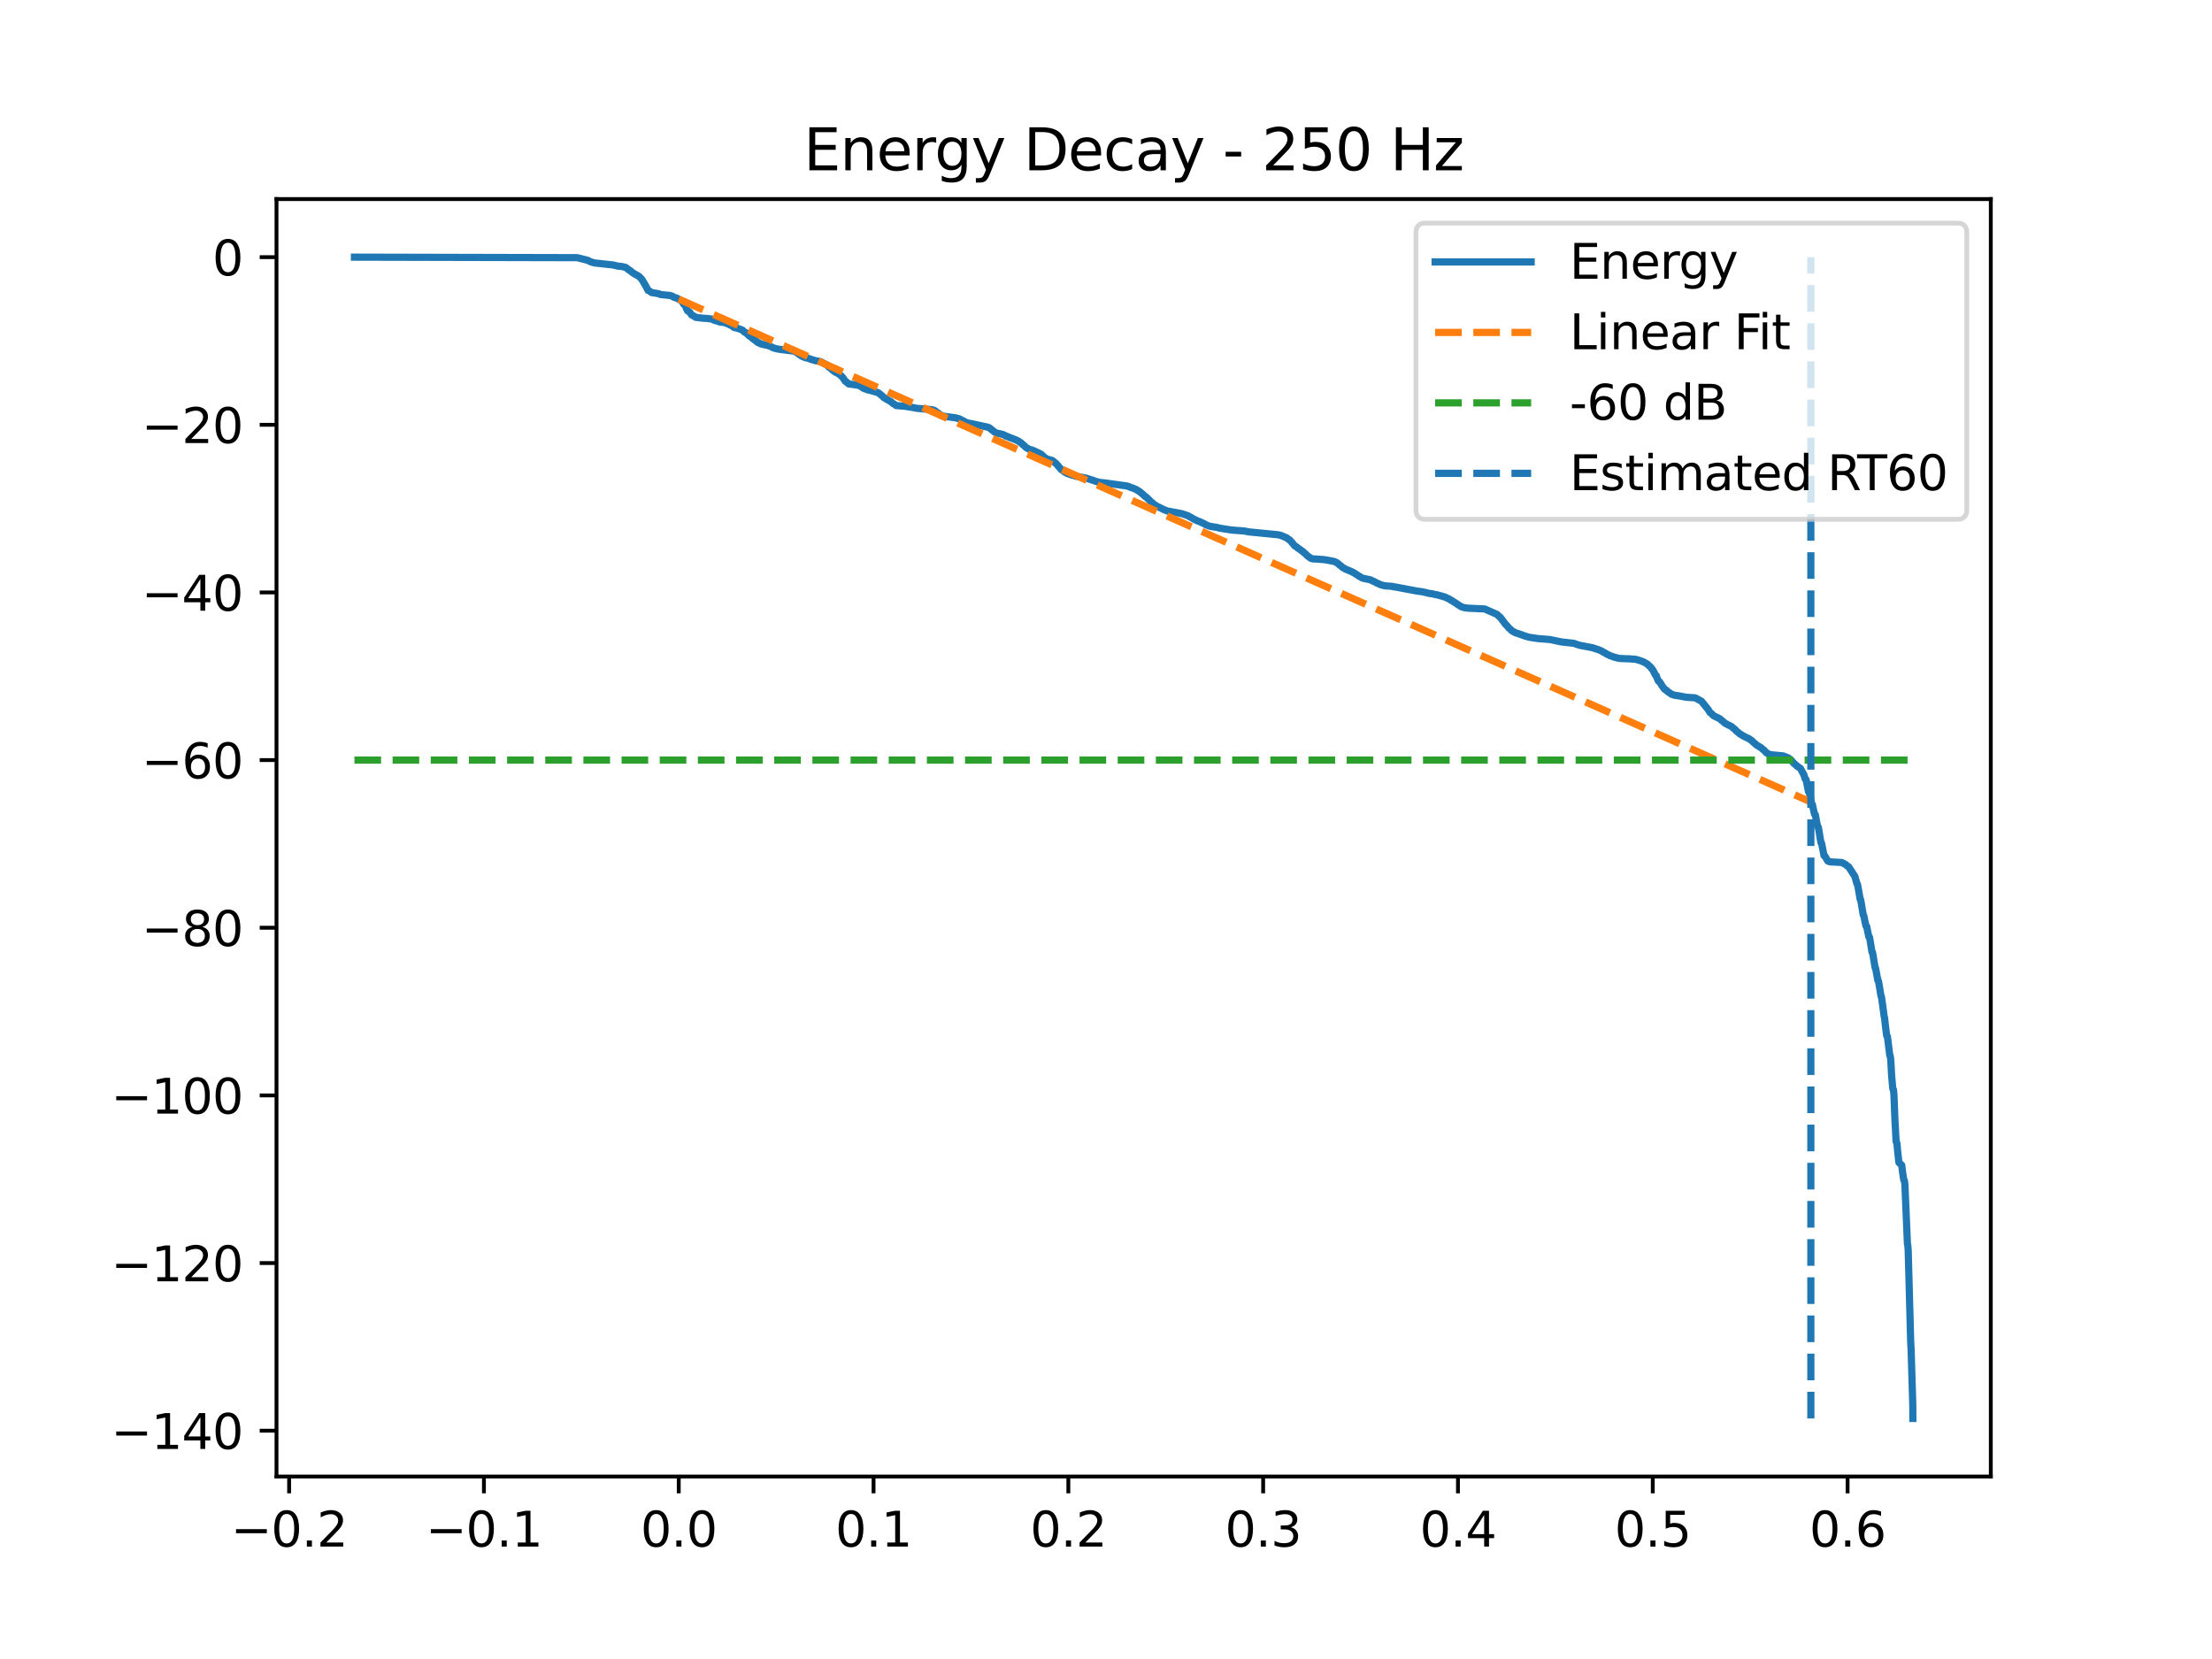 <?xml version="1.0" encoding="utf-8" standalone="no"?>
<!DOCTYPE svg PUBLIC "-//W3C//DTD SVG 1.1//EN"
  "http://www.w3.org/Graphics/SVG/1.1/DTD/svg11.dtd">
<svg xmlns:xlink="http://www.w3.org/1999/xlink" width="460.8pt" height="345.6pt" viewBox="0 0 460.8 345.6" xmlns="http://www.w3.org/2000/svg" version="1.1">
 <defs>
  <style type="text/css">*{stroke-linejoin: round; stroke-linecap: butt}</style>
 </defs>
 <g id="figure_1">
  <g id="patch_1">
   <path d="M 0 345.6 
L 460.8 345.6 
L 460.8 0 
L 0 0 
z
" style="fill: #ffffff"/>
  </g>
  <g id="axes_1">
   <g id="patch_2">
    <path d="M 57.6 307.584 
L 414.72 307.584 
L 414.72 41.472 
L 57.6 41.472 
z
" style="fill: #ffffff"/>
   </g>
   <g id="matplotlib.axis_1">
    <g id="xtick_1">
     <g id="line2d_1">
      <defs>
       <path id="m453be4247c" d="M 0 0 
L 0 3.5 
" style="stroke: #000000; stroke-width: 0.8"/>
      </defs>
      <g>
       <use xlink:href="#m453be4247c" x="60.229" y="307.584" style="stroke: #000000; stroke-width: 0.8"/>
      </g>
     </g>
     <g id="text_1">
      <!-- −0.2 -->
      <g transform="translate(48.088 322.182) scale(0.1 -0.1)">
       <defs>
        <path id="DejaVuSans-2212" d="M 678 2272 
L 4684 2272 
L 4684 1741 
L 678 1741 
L 678 2272 
z
" transform="scale(0.016)"/>
        <path id="DejaVuSans-30" d="M 2034 4250 
Q 1547 4250 1301 3770 
Q 1056 3291 1056 2328 
Q 1056 1369 1301 889 
Q 1547 409 2034 409 
Q 2525 409 2770 889 
Q 3016 1369 3016 2328 
Q 3016 3291 2770 3770 
Q 2525 4250 2034 4250 
z
M 2034 4750 
Q 2819 4750 3233 4129 
Q 3647 3509 3647 2328 
Q 3647 1150 3233 529 
Q 2819 -91 2034 -91 
Q 1250 -91 836 529 
Q 422 1150 422 2328 
Q 422 3509 836 4129 
Q 1250 4750 2034 4750 
z
" transform="scale(0.016)"/>
        <path id="DejaVuSans-2e" d="M 684 794 
L 1344 794 
L 1344 0 
L 684 0 
L 684 794 
z
" transform="scale(0.016)"/>
        <path id="DejaVuSans-32" d="M 1228 531 
L 3431 531 
L 3431 0 
L 469 0 
L 469 531 
Q 828 903 1448 1529 
Q 2069 2156 2228 2338 
Q 2531 2678 2651 2914 
Q 2772 3150 2772 3378 
Q 2772 3750 2511 3984 
Q 2250 4219 1831 4219 
Q 1534 4219 1204 4116 
Q 875 4013 500 3803 
L 500 4441 
Q 881 4594 1212 4672 
Q 1544 4750 1819 4750 
Q 2544 4750 2975 4387 
Q 3406 4025 3406 3419 
Q 3406 3131 3298 2873 
Q 3191 2616 2906 2266 
Q 2828 2175 2409 1742 
Q 1991 1309 1228 531 
z
" transform="scale(0.016)"/>
       </defs>
       <use xlink:href="#DejaVuSans-2212"/>
       <use xlink:href="#DejaVuSans-30" transform="translate(83.789 0)"/>
       <use xlink:href="#DejaVuSans-2e" transform="translate(147.412 0)"/>
       <use xlink:href="#DejaVuSans-32" transform="translate(179.199 0)"/>
      </g>
     </g>
    </g>
    <g id="xtick_2">
     <g id="line2d_2">
      <g>
       <use xlink:href="#m453be4247c" x="100.811" y="307.584" style="stroke: #000000; stroke-width: 0.8"/>
      </g>
     </g>
     <g id="text_2">
      <!-- −0.1 -->
      <g transform="translate(88.67 322.182) scale(0.1 -0.1)">
       <defs>
        <path id="DejaVuSans-31" d="M 794 531 
L 1825 531 
L 1825 4091 
L 703 3866 
L 703 4441 
L 1819 4666 
L 2450 4666 
L 2450 531 
L 3481 531 
L 3481 0 
L 794 0 
L 794 531 
z
" transform="scale(0.016)"/>
       </defs>
       <use xlink:href="#DejaVuSans-2212"/>
       <use xlink:href="#DejaVuSans-30" transform="translate(83.789 0)"/>
       <use xlink:href="#DejaVuSans-2e" transform="translate(147.412 0)"/>
       <use xlink:href="#DejaVuSans-31" transform="translate(179.199 0)"/>
      </g>
     </g>
    </g>
    <g id="xtick_3">
     <g id="line2d_3">
      <g>
       <use xlink:href="#m453be4247c" x="141.393" y="307.584" style="stroke: #000000; stroke-width: 0.8"/>
      </g>
     </g>
     <g id="text_3">
      <!-- 0.0 -->
      <g transform="translate(133.441 322.182) scale(0.1 -0.1)">
       <use xlink:href="#DejaVuSans-30"/>
       <use xlink:href="#DejaVuSans-2e" transform="translate(63.623 0)"/>
       <use xlink:href="#DejaVuSans-30" transform="translate(95.41 0)"/>
      </g>
     </g>
    </g>
    <g id="xtick_4">
     <g id="line2d_4">
      <g>
       <use xlink:href="#m453be4247c" x="181.975" y="307.584" style="stroke: #000000; stroke-width: 0.8"/>
      </g>
     </g>
     <g id="text_4">
      <!-- 0.1 -->
      <g transform="translate(174.023 322.182) scale(0.1 -0.1)">
       <use xlink:href="#DejaVuSans-30"/>
       <use xlink:href="#DejaVuSans-2e" transform="translate(63.623 0)"/>
       <use xlink:href="#DejaVuSans-31" transform="translate(95.41 0)"/>
      </g>
     </g>
    </g>
    <g id="xtick_5">
     <g id="line2d_5">
      <g>
       <use xlink:href="#m453be4247c" x="222.557" y="307.584" style="stroke: #000000; stroke-width: 0.8"/>
      </g>
     </g>
     <g id="text_5">
      <!-- 0.2 -->
      <g transform="translate(214.605 322.182) scale(0.1 -0.1)">
       <use xlink:href="#DejaVuSans-30"/>
       <use xlink:href="#DejaVuSans-2e" transform="translate(63.623 0)"/>
       <use xlink:href="#DejaVuSans-32" transform="translate(95.41 0)"/>
      </g>
     </g>
    </g>
    <g id="xtick_6">
     <g id="line2d_6">
      <g>
       <use xlink:href="#m453be4247c" x="263.138" y="307.584" style="stroke: #000000; stroke-width: 0.8"/>
      </g>
     </g>
     <g id="text_6">
      <!-- 0.3 -->
      <g transform="translate(255.187 322.182) scale(0.1 -0.1)">
       <defs>
        <path id="DejaVuSans-33" d="M 2597 2516 
Q 3050 2419 3304 2112 
Q 3559 1806 3559 1356 
Q 3559 666 3084 287 
Q 2609 -91 1734 -91 
Q 1441 -91 1130 -33 
Q 819 25 488 141 
L 488 750 
Q 750 597 1062 519 
Q 1375 441 1716 441 
Q 2309 441 2620 675 
Q 2931 909 2931 1356 
Q 2931 1769 2642 2001 
Q 2353 2234 1838 2234 
L 1294 2234 
L 1294 2753 
L 1863 2753 
Q 2328 2753 2575 2939 
Q 2822 3125 2822 3475 
Q 2822 3834 2567 4026 
Q 2313 4219 1838 4219 
Q 1578 4219 1281 4162 
Q 984 4106 628 3988 
L 628 4550 
Q 988 4650 1302 4700 
Q 1616 4750 1894 4750 
Q 2613 4750 3031 4423 
Q 3450 4097 3450 3541 
Q 3450 3153 3228 2886 
Q 3006 2619 2597 2516 
z
" transform="scale(0.016)"/>
       </defs>
       <use xlink:href="#DejaVuSans-30"/>
       <use xlink:href="#DejaVuSans-2e" transform="translate(63.623 0)"/>
       <use xlink:href="#DejaVuSans-33" transform="translate(95.41 0)"/>
      </g>
     </g>
    </g>
    <g id="xtick_7">
     <g id="line2d_7">
      <g>
       <use xlink:href="#m453be4247c" x="303.72" y="307.584" style="stroke: #000000; stroke-width: 0.8"/>
      </g>
     </g>
     <g id="text_7">
      <!-- 0.4 -->
      <g transform="translate(295.769 322.182) scale(0.1 -0.1)">
       <defs>
        <path id="DejaVuSans-34" d="M 2419 4116 
L 825 1625 
L 2419 1625 
L 2419 4116 
z
M 2253 4666 
L 3047 4666 
L 3047 1625 
L 3713 1625 
L 3713 1100 
L 3047 1100 
L 3047 0 
L 2419 0 
L 2419 1100 
L 313 1100 
L 313 1709 
L 2253 4666 
z
" transform="scale(0.016)"/>
       </defs>
       <use xlink:href="#DejaVuSans-30"/>
       <use xlink:href="#DejaVuSans-2e" transform="translate(63.623 0)"/>
       <use xlink:href="#DejaVuSans-34" transform="translate(95.41 0)"/>
      </g>
     </g>
    </g>
    <g id="xtick_8">
     <g id="line2d_8">
      <g>
       <use xlink:href="#m453be4247c" x="344.302" y="307.584" style="stroke: #000000; stroke-width: 0.8"/>
      </g>
     </g>
     <g id="text_8">
      <!-- 0.5 -->
      <g transform="translate(336.351 322.182) scale(0.1 -0.1)">
       <defs>
        <path id="DejaVuSans-35" d="M 691 4666 
L 3169 4666 
L 3169 4134 
L 1269 4134 
L 1269 2991 
Q 1406 3038 1543 3061 
Q 1681 3084 1819 3084 
Q 2600 3084 3056 2656 
Q 3513 2228 3513 1497 
Q 3513 744 3044 326 
Q 2575 -91 1722 -91 
Q 1428 -91 1123 -41 
Q 819 9 494 109 
L 494 744 
Q 775 591 1075 516 
Q 1375 441 1709 441 
Q 2250 441 2565 725 
Q 2881 1009 2881 1497 
Q 2881 1984 2565 2268 
Q 2250 2553 1709 2553 
Q 1456 2553 1204 2497 
Q 953 2441 691 2322 
L 691 4666 
z
" transform="scale(0.016)"/>
       </defs>
       <use xlink:href="#DejaVuSans-30"/>
       <use xlink:href="#DejaVuSans-2e" transform="translate(63.623 0)"/>
       <use xlink:href="#DejaVuSans-35" transform="translate(95.41 0)"/>
      </g>
     </g>
    </g>
    <g id="xtick_9">
     <g id="line2d_9">
      <g>
       <use xlink:href="#m453be4247c" x="384.884" y="307.584" style="stroke: #000000; stroke-width: 0.8"/>
      </g>
     </g>
     <g id="text_9">
      <!-- 0.6 -->
      <g transform="translate(376.932 322.182) scale(0.1 -0.1)">
       <defs>
        <path id="DejaVuSans-36" d="M 2113 2584 
Q 1688 2584 1439 2293 
Q 1191 2003 1191 1497 
Q 1191 994 1439 701 
Q 1688 409 2113 409 
Q 2538 409 2786 701 
Q 3034 994 3034 1497 
Q 3034 2003 2786 2293 
Q 2538 2584 2113 2584 
z
M 3366 4563 
L 3366 3988 
Q 3128 4100 2886 4159 
Q 2644 4219 2406 4219 
Q 1781 4219 1451 3797 
Q 1122 3375 1075 2522 
Q 1259 2794 1537 2939 
Q 1816 3084 2150 3084 
Q 2853 3084 3261 2657 
Q 3669 2231 3669 1497 
Q 3669 778 3244 343 
Q 2819 -91 2113 -91 
Q 1303 -91 875 529 
Q 447 1150 447 2328 
Q 447 3434 972 4092 
Q 1497 4750 2381 4750 
Q 2619 4750 2861 4703 
Q 3103 4656 3366 4563 
z
" transform="scale(0.016)"/>
       </defs>
       <use xlink:href="#DejaVuSans-30"/>
       <use xlink:href="#DejaVuSans-2e" transform="translate(63.623 0)"/>
       <use xlink:href="#DejaVuSans-36" transform="translate(95.41 0)"/>
      </g>
     </g>
    </g>
   </g>
   <g id="matplotlib.axis_2">
    <g id="ytick_1">
     <g id="line2d_10">
      <defs>
       <path id="m7d6287819f" d="M 0 0 
L -3.5 0 
" style="stroke: #000000; stroke-width: 0.8"/>
      </defs>
      <g>
       <use xlink:href="#m7d6287819f" x="57.6" y="298.039" style="stroke: #000000; stroke-width: 0.8"/>
      </g>
     </g>
     <g id="text_10">
      <!-- −140 -->
      <g transform="translate(23.133 301.838) scale(0.1 -0.1)">
       <use xlink:href="#DejaVuSans-2212"/>
       <use xlink:href="#DejaVuSans-31" transform="translate(83.789 0)"/>
       <use xlink:href="#DejaVuSans-34" transform="translate(147.412 0)"/>
       <use xlink:href="#DejaVuSans-30" transform="translate(211.035 0)"/>
      </g>
     </g>
    </g>
    <g id="ytick_2">
     <g id="line2d_11">
      <g>
       <use xlink:href="#m7d6287819f" x="57.6" y="263.114" style="stroke: #000000; stroke-width: 0.8"/>
      </g>
     </g>
     <g id="text_11">
      <!-- −120 -->
      <g transform="translate(23.133 266.914) scale(0.1 -0.1)">
       <use xlink:href="#DejaVuSans-2212"/>
       <use xlink:href="#DejaVuSans-31" transform="translate(83.789 0)"/>
       <use xlink:href="#DejaVuSans-32" transform="translate(147.412 0)"/>
       <use xlink:href="#DejaVuSans-30" transform="translate(211.035 0)"/>
      </g>
     </g>
    </g>
    <g id="ytick_3">
     <g id="line2d_12">
      <g>
       <use xlink:href="#m7d6287819f" x="57.6" y="228.19" style="stroke: #000000; stroke-width: 0.8"/>
      </g>
     </g>
     <g id="text_12">
      <!-- −100 -->
      <g transform="translate(23.133 231.989) scale(0.1 -0.1)">
       <use xlink:href="#DejaVuSans-2212"/>
       <use xlink:href="#DejaVuSans-31" transform="translate(83.789 0)"/>
       <use xlink:href="#DejaVuSans-30" transform="translate(147.412 0)"/>
       <use xlink:href="#DejaVuSans-30" transform="translate(211.035 0)"/>
      </g>
     </g>
    </g>
    <g id="ytick_4">
     <g id="line2d_13">
      <g>
       <use xlink:href="#m7d6287819f" x="57.6" y="193.266" style="stroke: #000000; stroke-width: 0.8"/>
      </g>
     </g>
     <g id="text_13">
      <!-- −80 -->
      <g transform="translate(29.495 197.065) scale(0.1 -0.1)">
       <defs>
        <path id="DejaVuSans-38" d="M 2034 2216 
Q 1584 2216 1326 1975 
Q 1069 1734 1069 1313 
Q 1069 891 1326 650 
Q 1584 409 2034 409 
Q 2484 409 2743 651 
Q 3003 894 3003 1313 
Q 3003 1734 2745 1975 
Q 2488 2216 2034 2216 
z
M 1403 2484 
Q 997 2584 770 2862 
Q 544 3141 544 3541 
Q 544 4100 942 4425 
Q 1341 4750 2034 4750 
Q 2731 4750 3128 4425 
Q 3525 4100 3525 3541 
Q 3525 3141 3298 2862 
Q 3072 2584 2669 2484 
Q 3125 2378 3379 2068 
Q 3634 1759 3634 1313 
Q 3634 634 3220 271 
Q 2806 -91 2034 -91 
Q 1263 -91 848 271 
Q 434 634 434 1313 
Q 434 1759 690 2068 
Q 947 2378 1403 2484 
z
M 1172 3481 
Q 1172 3119 1398 2916 
Q 1625 2713 2034 2713 
Q 2441 2713 2670 2916 
Q 2900 3119 2900 3481 
Q 2900 3844 2670 4047 
Q 2441 4250 2034 4250 
Q 1625 4250 1398 4047 
Q 1172 3844 1172 3481 
z
" transform="scale(0.016)"/>
       </defs>
       <use xlink:href="#DejaVuSans-2212"/>
       <use xlink:href="#DejaVuSans-38" transform="translate(83.789 0)"/>
       <use xlink:href="#DejaVuSans-30" transform="translate(147.412 0)"/>
      </g>
     </g>
    </g>
    <g id="ytick_5">
     <g id="line2d_14">
      <g>
       <use xlink:href="#m7d6287819f" x="57.6" y="158.341" style="stroke: #000000; stroke-width: 0.8"/>
      </g>
     </g>
     <g id="text_14">
      <!-- −60 -->
      <g transform="translate(29.495 162.14) scale(0.1 -0.1)">
       <use xlink:href="#DejaVuSans-2212"/>
       <use xlink:href="#DejaVuSans-36" transform="translate(83.789 0)"/>
       <use xlink:href="#DejaVuSans-30" transform="translate(147.412 0)"/>
      </g>
     </g>
    </g>
    <g id="ytick_6">
     <g id="line2d_15">
      <g>
       <use xlink:href="#m7d6287819f" x="57.6" y="123.417" style="stroke: #000000; stroke-width: 0.8"/>
      </g>
     </g>
     <g id="text_15">
      <!-- −40 -->
      <g transform="translate(29.495 127.216) scale(0.1 -0.1)">
       <use xlink:href="#DejaVuSans-2212"/>
       <use xlink:href="#DejaVuSans-34" transform="translate(83.789 0)"/>
       <use xlink:href="#DejaVuSans-30" transform="translate(147.412 0)"/>
      </g>
     </g>
    </g>
    <g id="ytick_7">
     <g id="line2d_16">
      <g>
       <use xlink:href="#m7d6287819f" x="57.6" y="88.492" style="stroke: #000000; stroke-width: 0.8"/>
      </g>
     </g>
     <g id="text_16">
      <!-- −20 -->
      <g transform="translate(29.495 92.292) scale(0.1 -0.1)">
       <use xlink:href="#DejaVuSans-2212"/>
       <use xlink:href="#DejaVuSans-32" transform="translate(83.789 0)"/>
       <use xlink:href="#DejaVuSans-30" transform="translate(147.412 0)"/>
      </g>
     </g>
    </g>
    <g id="ytick_8">
     <g id="line2d_17">
      <g>
       <use xlink:href="#m7d6287819f" x="57.6" y="53.568" style="stroke: #000000; stroke-width: 0.8"/>
      </g>
     </g>
     <g id="text_17">
      <!-- 0 -->
      <g transform="translate(44.237 57.367) scale(0.1 -0.1)">
       <use xlink:href="#DejaVuSans-30"/>
      </g>
     </g>
    </g>
   </g>
   <g id="line2d_18">
    <path d="M 73.833 53.568 
L 120.24 53.678 
L 122.497 54.247 
L 122.835 54.449 
L 123.106 54.556 
L 123.419 54.649 
L 123.858 54.776 
L 127.688 55.196 
L 128.238 55.318 
L 128.72 55.452 
L 129.286 55.484 
L 129.895 55.597 
L 130.326 55.703 
L 130.537 55.844 
L 130.985 56.221 
L 131.214 56.326 
L 131.721 56.758 
L 131.924 56.885 
L 132.271 57.118 
L 132.516 57.228 
L 132.862 57.428 
L 133.065 57.538 
L 133.573 58.045 
L 133.716 58.204 
L 134.333 59.252 
L 134.477 59.475 
L 134.993 60.487 
L 135.255 60.598 
L 135.737 60.944 
L 136.912 61.131 
L 137.233 61.191 
L 137.563 61.346 
L 137.927 61.395 
L 139.609 61.551 
L 140.083 61.724 
L 140.438 61.953 
L 140.945 62.079 
L 142.01 62.683 
L 142.424 63.364 
L 142.687 63.493 
L 142.898 64.063 
L 143.211 64.723 
L 143.659 65.024 
L 144.115 65.638 
L 144.606 65.868 
L 144.935 66.108 
L 146.5 66.299 
L 147.201 66.33 
L 148.343 66.472 
L 148.681 66.67 
L 149.036 66.789 
L 149.459 66.901 
L 149.949 67.078 
L 150.896 67.195 
L 151.775 67.529 
L 152.088 67.711 
L 152.401 67.822 
L 152.959 68.239 
L 153.551 68.352 
L 154.65 68.757 
L 155.081 69.183 
L 155.428 69.319 
L 156.112 70.008 
L 156.349 70.13 
L 157.051 70.724 
L 157.279 70.852 
L 157.829 71.319 
L 158.099 71.426 
L 158.522 71.649 
L 158.987 71.76 
L 160.027 71.988 
L 160.399 72.131 
L 160.661 72.239 
L 161.084 72.466 
L 161.473 72.573 
L 161.887 72.684 
L 162.639 72.802 
L 165.362 73.138 
L 165.683 73.282 
L 165.928 73.392 
L 166.385 73.76 
L 166.588 73.873 
L 166.993 74.181 
L 167.247 74.287 
L 167.585 74.433 
L 167.906 74.544 
L 168.27 74.607 
L 169.124 74.916 
L 169.445 74.997 
L 169.783 75.117 
L 170.155 75.181 
L 170.95 75.34 
L 172.294 76.054 
L 172.717 76.53 
L 172.962 76.637 
L 173.512 77.157 
L 173.715 77.298 
L 174.061 77.545 
L 174.315 77.653 
L 174.695 77.887 
L 174.907 77.997 
L 175.448 78.524 
L 175.6 78.691 
L 176.099 79.427 
L 176.302 79.54 
L 176.801 79.982 
L 177.705 80.094 
L 178.872 80.272 
L 179.43 80.546 
L 179.65 80.738 
L 179.946 80.917 
L 180.25 81.024 
L 180.588 81.15 
L 180.918 81.261 
L 181.29 81.321 
L 182.364 81.639 
L 182.803 81.753 
L 183.032 81.867 
L 183.547 82.294 
L 183.725 82.431 
L 184.156 82.862 
L 184.384 82.966 
L 184.773 83.221 
L 185.01 83.332 
L 185.382 83.565 
L 185.602 83.679 
L 186.058 84.076 
L 186.287 84.19 
L 186.718 84.491 
L 188.443 84.624 
L 190.277 84.917 
L 190.92 85.05 
L 193.126 85.247 
L 194.209 85.356 
L 194.614 85.479 
L 194.826 85.612 
L 195.257 85.977 
L 195.485 86.088 
L 195.942 86.475 
L 196.212 86.582 
L 196.559 86.71 
L 197.421 86.821 
L 199.011 87.024 
L 199.391 87.135 
L 199.772 87.228 
L 200.042 87.352 
L 200.456 87.58 
L 200.719 87.687 
L 201.141 87.952 
L 201.454 88.059 
L 201.809 88.156 
L 202.519 88.281 
L 205.664 88.967 
L 205.96 89.062 
L 206.189 89.179 
L 206.687 89.617 
L 206.89 89.738 
L 207.322 90.105 
L 207.617 90.212 
L 207.947 90.291 
L 208.649 90.438 
L 209.207 90.615 
L 209.537 90.858 
L 209.841 90.913 
L 210.112 91.046 
L 210.484 91.206 
L 210.813 91.315 
L 211.194 91.462 
L 211.473 91.572 
L 211.836 91.732 
L 212.065 91.844 
L 212.453 92.103 
L 212.656 92.219 
L 213.113 92.651 
L 213.299 92.774 
L 213.764 93.251 
L 214.018 93.364 
L 214.44 93.617 
L 214.998 93.739 
L 216.444 94.395 
L 216.689 94.543 
L 216.917 94.646 
L 217.467 95.175 
L 217.661 95.329 
L 217.991 95.575 
L 218.372 95.691 
L 219.166 95.91 
L 219.369 96.034 
L 219.792 96.413 
L 219.97 96.526 
L 220.528 97.174 
L 220.688 97.361 
L 221.06 97.817 
L 221.297 97.924 
L 221.728 98.297 
L 221.965 98.412 
L 222.337 98.634 
L 222.641 98.741 
L 222.996 98.86 
L 223.326 98.973 
L 223.681 99.041 
L 224.104 99.199 
L 226.26 99.599 
L 227.071 99.862 
L 227.426 99.979 
L 227.765 100.078 
L 228.052 100.195 
L 228.399 100.302 
L 228.754 100.416 
L 229.143 100.493 
L 230.293 100.618 
L 234.723 101.231 
L 235.281 101.415 
L 235.602 101.573 
L 235.94 101.635 
L 236.202 101.778 
L 236.515 101.895 
L 236.76 102.005 
L 237.183 102.293 
L 237.394 102.4 
L 237.893 102.835 
L 238.079 102.967 
L 238.527 103.41 
L 238.73 103.516 
L 239.246 104.009 
L 239.415 104.154 
L 239.838 104.622 
L 240.041 104.735 
L 240.48 105.138 
L 240.7 105.255 
L 241.064 105.493 
L 241.317 105.597 
L 241.689 105.792 
L 241.943 105.898 
L 242.332 106.109 
L 242.611 106.216 
L 242.974 106.376 
L 243.338 106.487 
L 243.752 106.546 
L 245.57 106.887 
L 246.289 107.03 
L 247.489 107.445 
L 247.954 107.731 
L 248.216 107.837 
L 248.681 108.143 
L 248.952 108.255 
L 249.332 108.455 
L 249.62 108.564 
L 249.958 108.687 
L 250.211 108.805 
L 250.55 108.961 
L 250.786 109.069 
L 251.167 109.302 
L 251.446 109.41 
L 251.801 109.556 
L 252.215 109.668 
L 253.585 109.882 
L 253.931 109.994 
L 254.303 110.059 
L 256.519 110.413 
L 259.258 110.62 
L 260.112 110.796 
L 264.466 111.224 
L 266.207 111.398 
L 266.749 111.508 
L 268.067 112.05 
L 268.389 112.333 
L 268.617 112.44 
L 269.2 113.074 
L 269.369 113.291 
L 269.716 113.721 
L 269.987 113.839 
L 270.426 114.229 
L 270.646 114.335 
L 271.094 114.691 
L 271.289 114.802 
L 271.762 115.236 
L 271.94 115.353 
L 272.43 115.855 
L 272.633 115.972 
L 273.064 116.312 
L 273.512 116.424 
L 274.104 116.45 
L 275.846 116.579 
L 276.852 116.752 
L 277.968 116.974 
L 278.399 117.178 
L 278.61 117.299 
L 279.084 117.723 
L 279.278 117.84 
L 279.726 118.248 
L 279.971 118.361 
L 280.352 118.592 
L 280.665 118.703 
L 281.045 118.866 
L 281.35 118.977 
L 281.764 119.194 
L 282.017 119.303 
L 282.457 119.6 
L 282.677 119.718 
L 283.083 120.024 
L 283.319 120.135 
L 283.691 120.37 
L 284.004 120.477 
L 284.342 120.552 
L 285.103 120.706 
L 285.56 120.806 
L 285.83 120.991 
L 286.126 121.093 
L 286.38 121.205 
L 286.769 121.438 
L 287.039 121.543 
L 287.403 121.714 
L 287.707 121.825 
L 288.054 121.933 
L 288.553 122.046 
L 289.931 122.138 
L 290.396 122.248 
L 290.844 122.309 
L 295.173 123.126 
L 296.407 123.294 
L 296.838 123.394 
L 297.684 123.605 
L 298.478 123.719 
L 298.91 123.832 
L 299.332 123.902 
L 301.032 124.373 
L 301.277 124.504 
L 301.607 124.655 
L 301.86 124.767 
L 302.283 125.052 
L 302.528 125.157 
L 303.002 125.492 
L 303.23 125.599 
L 303.712 125.964 
L 303.94 126.083 
L 304.346 126.366 
L 304.65 126.473 
L 304.997 126.579 
L 305.842 126.698 
L 306.705 126.735 
L 309.283 126.852 
L 311.887 128.004 
L 312.293 128.428 
L 312.479 128.529 
L 313.697 130.141 
L 313.866 130.27 
L 314.381 130.888 
L 314.567 131.018 
L 315.007 131.451 
L 315.252 131.559 
L 315.633 131.787 
L 315.937 131.895 
L 316.275 131.986 
L 316.563 132.109 
L 316.892 132.189 
L 317.163 132.314 
L 317.493 132.426 
L 317.806 132.535 
L 318.161 132.628 
L 318.516 132.748 
L 318.938 132.805 
L 320.367 133.024 
L 322.844 133.218 
L 325.22 133.717 
L 327.765 134.005 
L 328.12 134.091 
L 328.408 134.219 
L 328.746 134.322 
L 329.143 134.438 
L 331.705 134.924 
L 332.043 135.039 
L 332.863 135.303 
L 333.159 135.41 
L 333.514 135.573 
L 333.751 135.686 
L 334.131 135.918 
L 334.368 136.027 
L 334.765 136.289 
L 335.027 136.395 
L 335.408 136.591 
L 335.712 136.699 
L 336.084 136.83 
L 336.431 136.94 
L 336.82 137.037 
L 337.293 137.15 
L 337.894 137.194 
L 339.398 137.242 
L 340.793 137.355 
L 341.749 137.641 
L 342.019 137.752 
L 342.358 137.886 
L 342.586 137.997 
L 342.958 138.224 
L 343.161 138.339 
L 343.609 138.765 
L 343.769 138.885 
L 344.327 139.591 
L 344.471 139.853 
L 344.86 140.645 
L 345.038 140.75 
L 345.224 141.325 
L 345.486 141.892 
L 345.722 142.034 
L 346.289 142.939 
L 346.45 143.162 
L 346.771 143.586 
L 347.033 143.709 
L 347.473 144.13 
L 347.701 144.242 
L 348.149 144.597 
L 348.462 144.705 
L 348.842 144.837 
L 349.679 144.947 
L 351.286 145.255 
L 353.112 145.365 
L 353.966 145.81 
L 354.228 145.973 
L 354.448 146.076 
L 355.665 147.581 
L 355.809 147.765 
L 356.248 148.456 
L 356.443 148.566 
L 356.925 149.06 
L 357.145 149.184 
L 357.457 149.338 
L 357.711 149.451 
L 358.049 149.621 
L 358.261 149.735 
L 358.717 150.138 
L 358.903 150.254 
L 359.343 150.665 
L 359.579 150.779 
L 359.926 150.97 
L 360.171 151.078 
L 360.518 151.262 
L 360.729 151.371 
L 361.194 151.777 
L 361.372 151.902 
L 361.837 152.396 
L 362.031 152.518 
L 362.437 152.883 
L 362.657 152.99 
L 363.046 153.259 
L 363.274 153.367 
L 363.621 153.554 
L 363.866 153.666 
L 364.187 153.808 
L 364.39 153.919 
L 364.771 154.194 
L 364.957 154.31 
L 365.413 154.776 
L 365.591 154.895 
L 365.988 155.253 
L 366.216 155.365 
L 366.58 155.606 
L 366.791 155.711 
L 367.282 156.141 
L 367.468 156.27 
L 368 156.852 
L 368.262 156.962 
L 368.71 157.206 
L 371.475 157.467 
L 372.591 157.91 
L 373.09 158.36 
L 373.259 158.499 
L 373.724 159.055 
L 373.901 159.166 
L 374.341 159.589 
L 374.536 159.71 
L 374.874 159.953 
L 375.051 160.065 
L 375.778 161.388 
L 376.066 162.297 
L 376.252 162.442 
L 376.396 163.18 
L 376.742 164.919 
L 376.903 165.038 
L 377.038 165.704 
L 377.393 167.436 
L 377.545 167.556 
L 377.689 168.257 
L 377.993 169.588 
L 378.163 169.726 
L 378.306 170.502 
L 378.636 172.2 
L 378.788 172.32 
L 378.915 173.012 
L 379.329 175.535 
L 379.456 175.637 
L 379.591 176.284 
L 379.98 178.243 
L 380.192 178.388 
L 380.75 179.351 
L 381.037 179.485 
L 381.375 179.55 
L 383.65 179.668 
L 384.512 180.109 
L 384.859 180.437 
L 385.087 180.542 
L 386.414 182.594 
L 386.828 184.091 
L 386.947 184.206 
L 387.074 184.852 
L 387.505 187.347 
L 387.606 187.452 
L 387.725 188.076 
L 388.147 190.613 
L 388.257 190.726 
L 388.393 191.406 
L 388.705 192.86 
L 388.858 192.975 
L 388.993 193.646 
L 389.306 195.12 
L 389.458 195.248 
L 389.585 195.973 
L 389.965 198.31 
L 390.083 198.415 
L 390.202 199.059 
L 390.608 201.557 
L 390.709 201.655 
L 390.836 202.321 
L 391.183 204.219 
L 391.301 204.31 
L 391.419 204.933 
L 391.834 207.455 
L 391.918 207.564 
L 392.028 208.231 
L 392.51 211.781 
L 392.594 212.043 
L 392.747 213.509 
L 393.026 215.756 
L 393.178 215.913 
L 393.305 216.87 
L 393.677 219.867 
L 393.77 219.976 
L 393.871 220.686 
L 394.066 224.14 
L 394.302 226.808 
L 394.438 226.985 
L 394.547 228.108 
L 394.742 233.138 
L 394.996 237.808 
L 395.156 238.101 
L 395.3 239.688 
L 395.579 242.172 
L 396.171 242.741 
L 396.34 244.194 
L 396.593 245.82 
L 396.72 245.944 
L 396.822 246.759 
L 396.982 250.45 
L 397.354 259.163 
L 397.414 259.282 
L 397.507 260.375 
L 397.659 265.777 
L 398.031 279.602 
L 398.115 281.013 
L 398.47 292.78 
L 398.479 295.488 
L 398.479 295.488 
" clip-path="url(#peda182eab1)" style="fill: none; stroke: #1f77b4; stroke-width: 1.5; stroke-linecap: square"/>
   </g>
   <g id="line2d_19">
    <path d="M 141.393 62.299 
L 377.233 167.072 
" clip-path="url(#peda182eab1)" style="fill: none; stroke-dasharray: 5.55,2.4; stroke-dashoffset: 0; stroke: #ff7f0e; stroke-width: 1.5"/>
   </g>
   <g id="line2d_20">
    <path d="M 73.833 158.341 
L 398.487 158.341 
L 398.487 158.341 
" clip-path="url(#peda182eab1)" style="fill: none; stroke-dasharray: 5.55,2.4; stroke-dashoffset: 0; stroke: #2ca02c; stroke-width: 1.5"/>
   </g>
   <g id="LineCollection_1">
    <path d="M 377.233 295.488 
L 377.233 53.568 
" clip-path="url(#peda182eab1)" style="fill: none; stroke-dasharray: 5.55,2.4; stroke-dashoffset: 0; stroke: #1f77b4; stroke-width: 1.5"/>
   </g>
   <g id="patch_3">
    <path d="M 57.6 307.584 
L 57.6 41.472 
" style="fill: none; stroke: #000000; stroke-width: 0.8; stroke-linejoin: miter; stroke-linecap: square"/>
   </g>
   <g id="patch_4">
    <path d="M 414.72 307.584 
L 414.72 41.472 
" style="fill: none; stroke: #000000; stroke-width: 0.8; stroke-linejoin: miter; stroke-linecap: square"/>
   </g>
   <g id="patch_5">
    <path d="M 57.6 307.584 
L 414.72 307.584 
" style="fill: none; stroke: #000000; stroke-width: 0.8; stroke-linejoin: miter; stroke-linecap: square"/>
   </g>
   <g id="patch_6">
    <path d="M 57.6 41.472 
L 414.72 41.472 
" style="fill: none; stroke: #000000; stroke-width: 0.8; stroke-linejoin: miter; stroke-linecap: square"/>
   </g>
   <g id="text_18">
    <!-- Energy Decay - 250 Hz -->
    <g transform="translate(167.407 35.472) scale(0.12 -0.12)">
     <defs>
      <path id="DejaVuSans-45" d="M 628 4666 
L 3578 4666 
L 3578 4134 
L 1259 4134 
L 1259 2753 
L 3481 2753 
L 3481 2222 
L 1259 2222 
L 1259 531 
L 3634 531 
L 3634 0 
L 628 0 
L 628 4666 
z
" transform="scale(0.016)"/>
      <path id="DejaVuSans-6e" d="M 3513 2113 
L 3513 0 
L 2938 0 
L 2938 2094 
Q 2938 2591 2744 2837 
Q 2550 3084 2163 3084 
Q 1697 3084 1428 2787 
Q 1159 2491 1159 1978 
L 1159 0 
L 581 0 
L 581 3500 
L 1159 3500 
L 1159 2956 
Q 1366 3272 1645 3428 
Q 1925 3584 2291 3584 
Q 2894 3584 3203 3211 
Q 3513 2838 3513 2113 
z
" transform="scale(0.016)"/>
      <path id="DejaVuSans-65" d="M 3597 1894 
L 3597 1613 
L 953 1613 
Q 991 1019 1311 708 
Q 1631 397 2203 397 
Q 2534 397 2845 478 
Q 3156 559 3463 722 
L 3463 178 
Q 3153 47 2828 -22 
Q 2503 -91 2169 -91 
Q 1331 -91 842 396 
Q 353 884 353 1716 
Q 353 2575 817 3079 
Q 1281 3584 2069 3584 
Q 2775 3584 3186 3129 
Q 3597 2675 3597 1894 
z
M 3022 2063 
Q 3016 2534 2758 2815 
Q 2500 3097 2075 3097 
Q 1594 3097 1305 2825 
Q 1016 2553 972 2059 
L 3022 2063 
z
" transform="scale(0.016)"/>
      <path id="DejaVuSans-72" d="M 2631 2963 
Q 2534 3019 2420 3045 
Q 2306 3072 2169 3072 
Q 1681 3072 1420 2755 
Q 1159 2438 1159 1844 
L 1159 0 
L 581 0 
L 581 3500 
L 1159 3500 
L 1159 2956 
Q 1341 3275 1631 3429 
Q 1922 3584 2338 3584 
Q 2397 3584 2469 3576 
Q 2541 3569 2628 3553 
L 2631 2963 
z
" transform="scale(0.016)"/>
      <path id="DejaVuSans-67" d="M 2906 1791 
Q 2906 2416 2648 2759 
Q 2391 3103 1925 3103 
Q 1463 3103 1205 2759 
Q 947 2416 947 1791 
Q 947 1169 1205 825 
Q 1463 481 1925 481 
Q 2391 481 2648 825 
Q 2906 1169 2906 1791 
z
M 3481 434 
Q 3481 -459 3084 -895 
Q 2688 -1331 1869 -1331 
Q 1566 -1331 1297 -1286 
Q 1028 -1241 775 -1147 
L 775 -588 
Q 1028 -725 1275 -790 
Q 1522 -856 1778 -856 
Q 2344 -856 2625 -561 
Q 2906 -266 2906 331 
L 2906 616 
Q 2728 306 2450 153 
Q 2172 0 1784 0 
Q 1141 0 747 490 
Q 353 981 353 1791 
Q 353 2603 747 3093 
Q 1141 3584 1784 3584 
Q 2172 3584 2450 3431 
Q 2728 3278 2906 2969 
L 2906 3500 
L 3481 3500 
L 3481 434 
z
" transform="scale(0.016)"/>
      <path id="DejaVuSans-79" d="M 2059 -325 
Q 1816 -950 1584 -1140 
Q 1353 -1331 966 -1331 
L 506 -1331 
L 506 -850 
L 844 -850 
Q 1081 -850 1212 -737 
Q 1344 -625 1503 -206 
L 1606 56 
L 191 3500 
L 800 3500 
L 1894 763 
L 2988 3500 
L 3597 3500 
L 2059 -325 
z
" transform="scale(0.016)"/>
      <path id="DejaVuSans-20" transform="scale(0.016)"/>
      <path id="DejaVuSans-44" d="M 1259 4147 
L 1259 519 
L 2022 519 
Q 2988 519 3436 956 
Q 3884 1394 3884 2338 
Q 3884 3275 3436 3711 
Q 2988 4147 2022 4147 
L 1259 4147 
z
M 628 4666 
L 1925 4666 
Q 3281 4666 3915 4102 
Q 4550 3538 4550 2338 
Q 4550 1131 3912 565 
Q 3275 0 1925 0 
L 628 0 
L 628 4666 
z
" transform="scale(0.016)"/>
      <path id="DejaVuSans-63" d="M 3122 3366 
L 3122 2828 
Q 2878 2963 2633 3030 
Q 2388 3097 2138 3097 
Q 1578 3097 1268 2742 
Q 959 2388 959 1747 
Q 959 1106 1268 751 
Q 1578 397 2138 397 
Q 2388 397 2633 464 
Q 2878 531 3122 666 
L 3122 134 
Q 2881 22 2623 -34 
Q 2366 -91 2075 -91 
Q 1284 -91 818 406 
Q 353 903 353 1747 
Q 353 2603 823 3093 
Q 1294 3584 2113 3584 
Q 2378 3584 2631 3529 
Q 2884 3475 3122 3366 
z
" transform="scale(0.016)"/>
      <path id="DejaVuSans-61" d="M 2194 1759 
Q 1497 1759 1228 1600 
Q 959 1441 959 1056 
Q 959 750 1161 570 
Q 1363 391 1709 391 
Q 2188 391 2477 730 
Q 2766 1069 2766 1631 
L 2766 1759 
L 2194 1759 
z
M 3341 1997 
L 3341 0 
L 2766 0 
L 2766 531 
Q 2569 213 2275 61 
Q 1981 -91 1556 -91 
Q 1019 -91 701 211 
Q 384 513 384 1019 
Q 384 1609 779 1909 
Q 1175 2209 1959 2209 
L 2766 2209 
L 2766 2266 
Q 2766 2663 2505 2880 
Q 2244 3097 1772 3097 
Q 1472 3097 1187 3025 
Q 903 2953 641 2809 
L 641 3341 
Q 956 3463 1253 3523 
Q 1550 3584 1831 3584 
Q 2591 3584 2966 3190 
Q 3341 2797 3341 1997 
z
" transform="scale(0.016)"/>
      <path id="DejaVuSans-2d" d="M 313 2009 
L 1997 2009 
L 1997 1497 
L 313 1497 
L 313 2009 
z
" transform="scale(0.016)"/>
      <path id="DejaVuSans-48" d="M 628 4666 
L 1259 4666 
L 1259 2753 
L 3553 2753 
L 3553 4666 
L 4184 4666 
L 4184 0 
L 3553 0 
L 3553 2222 
L 1259 2222 
L 1259 0 
L 628 0 
L 628 4666 
z
" transform="scale(0.016)"/>
      <path id="DejaVuSans-7a" d="M 353 3500 
L 3084 3500 
L 3084 2975 
L 922 459 
L 3084 459 
L 3084 0 
L 275 0 
L 275 525 
L 2438 3041 
L 353 3041 
L 353 3500 
z
" transform="scale(0.016)"/>
     </defs>
     <use xlink:href="#DejaVuSans-45"/>
     <use xlink:href="#DejaVuSans-6e" transform="translate(63.184 0)"/>
     <use xlink:href="#DejaVuSans-65" transform="translate(126.562 0)"/>
     <use xlink:href="#DejaVuSans-72" transform="translate(188.086 0)"/>
     <use xlink:href="#DejaVuSans-67" transform="translate(227.449 0)"/>
     <use xlink:href="#DejaVuSans-79" transform="translate(290.926 0)"/>
     <use xlink:href="#DejaVuSans-20" transform="translate(350.105 0)"/>
     <use xlink:href="#DejaVuSans-44" transform="translate(381.893 0)"/>
     <use xlink:href="#DejaVuSans-65" transform="translate(458.895 0)"/>
     <use xlink:href="#DejaVuSans-63" transform="translate(520.418 0)"/>
     <use xlink:href="#DejaVuSans-61" transform="translate(575.398 0)"/>
     <use xlink:href="#DejaVuSans-79" transform="translate(636.678 0)"/>
     <use xlink:href="#DejaVuSans-20" transform="translate(695.857 0)"/>
     <use xlink:href="#DejaVuSans-2d" transform="translate(727.645 0)"/>
     <use xlink:href="#DejaVuSans-20" transform="translate(763.729 0)"/>
     <use xlink:href="#DejaVuSans-32" transform="translate(795.516 0)"/>
     <use xlink:href="#DejaVuSans-35" transform="translate(859.139 0)"/>
     <use xlink:href="#DejaVuSans-30" transform="translate(922.762 0)"/>
     <use xlink:href="#DejaVuSans-20" transform="translate(986.385 0)"/>
     <use xlink:href="#DejaVuSans-48" transform="translate(1018.172 0)"/>
     <use xlink:href="#DejaVuSans-7a" transform="translate(1093.367 0)"/>
    </g>
   </g>
   <g id="legend_1">
    <g id="patch_7">
     <path d="M 296.968 108.184 
L 407.72 108.184 
Q 409.72 108.184 409.72 106.184 
L 409.72 48.472 
Q 409.72 46.472 407.72 46.472 
L 296.968 46.472 
Q 294.968 46.472 294.968 48.472 
L 294.968 106.184 
Q 294.968 108.184 296.968 108.184 
z
" style="fill: #ffffff; opacity: 0.8; stroke: #cccccc; stroke-linejoin: miter"/>
    </g>
    <g id="line2d_21">
     <path d="M 298.968 54.57 
L 308.968 54.57 
L 318.968 54.57 
" style="fill: none; stroke: #1f77b4; stroke-width: 1.5; stroke-linecap: square"/>
    </g>
    <g id="text_19">
     <!-- Energy -->
     <g transform="translate(326.968 58.07) scale(0.1 -0.1)">
      <use xlink:href="#DejaVuSans-45"/>
      <use xlink:href="#DejaVuSans-6e" transform="translate(63.184 0)"/>
      <use xlink:href="#DejaVuSans-65" transform="translate(126.562 0)"/>
      <use xlink:href="#DejaVuSans-72" transform="translate(188.086 0)"/>
      <use xlink:href="#DejaVuSans-67" transform="translate(227.449 0)"/>
      <use xlink:href="#DejaVuSans-79" transform="translate(290.926 0)"/>
     </g>
    </g>
    <g id="line2d_22">
     <path d="M 298.968 69.249 
L 308.968 69.249 
L 318.968 69.249 
" style="fill: none; stroke-dasharray: 5.55,2.4; stroke-dashoffset: 0; stroke: #ff7f0e; stroke-width: 1.5"/>
    </g>
    <g id="text_20">
     <!-- Linear Fit -->
     <g transform="translate(326.968 72.749) scale(0.1 -0.1)">
      <defs>
       <path id="DejaVuSans-4c" d="M 628 4666 
L 1259 4666 
L 1259 531 
L 3531 531 
L 3531 0 
L 628 0 
L 628 4666 
z
" transform="scale(0.016)"/>
       <path id="DejaVuSans-69" d="M 603 3500 
L 1178 3500 
L 1178 0 
L 603 0 
L 603 3500 
z
M 603 4863 
L 1178 4863 
L 1178 4134 
L 603 4134 
L 603 4863 
z
" transform="scale(0.016)"/>
       <path id="DejaVuSans-46" d="M 628 4666 
L 3309 4666 
L 3309 4134 
L 1259 4134 
L 1259 2759 
L 3109 2759 
L 3109 2228 
L 1259 2228 
L 1259 0 
L 628 0 
L 628 4666 
z
" transform="scale(0.016)"/>
       <path id="DejaVuSans-74" d="M 1172 4494 
L 1172 3500 
L 2356 3500 
L 2356 3053 
L 1172 3053 
L 1172 1153 
Q 1172 725 1289 603 
Q 1406 481 1766 481 
L 2356 481 
L 2356 0 
L 1766 0 
Q 1100 0 847 248 
Q 594 497 594 1153 
L 594 3053 
L 172 3053 
L 172 3500 
L 594 3500 
L 594 4494 
L 1172 4494 
z
" transform="scale(0.016)"/>
      </defs>
      <use xlink:href="#DejaVuSans-4c"/>
      <use xlink:href="#DejaVuSans-69" transform="translate(55.713 0)"/>
      <use xlink:href="#DejaVuSans-6e" transform="translate(83.496 0)"/>
      <use xlink:href="#DejaVuSans-65" transform="translate(146.875 0)"/>
      <use xlink:href="#DejaVuSans-61" transform="translate(208.398 0)"/>
      <use xlink:href="#DejaVuSans-72" transform="translate(269.678 0)"/>
      <use xlink:href="#DejaVuSans-20" transform="translate(310.791 0)"/>
      <use xlink:href="#DejaVuSans-46" transform="translate(342.578 0)"/>
      <use xlink:href="#DejaVuSans-69" transform="translate(392.848 0)"/>
      <use xlink:href="#DejaVuSans-74" transform="translate(420.631 0)"/>
     </g>
    </g>
    <g id="line2d_23">
     <path d="M 298.968 83.927 
L 308.968 83.927 
L 318.968 83.927 
" style="fill: none; stroke-dasharray: 5.55,2.4; stroke-dashoffset: 0; stroke: #2ca02c; stroke-width: 1.5"/>
    </g>
    <g id="text_21">
     <!-- -60 dB -->
     <g transform="translate(326.968 87.427) scale(0.1 -0.1)">
      <defs>
       <path id="DejaVuSans-64" d="M 2906 2969 
L 2906 4863 
L 3481 4863 
L 3481 0 
L 2906 0 
L 2906 525 
Q 2725 213 2448 61 
Q 2172 -91 1784 -91 
Q 1150 -91 751 415 
Q 353 922 353 1747 
Q 353 2572 751 3078 
Q 1150 3584 1784 3584 
Q 2172 3584 2448 3432 
Q 2725 3281 2906 2969 
z
M 947 1747 
Q 947 1113 1208 752 
Q 1469 391 1925 391 
Q 2381 391 2643 752 
Q 2906 1113 2906 1747 
Q 2906 2381 2643 2742 
Q 2381 3103 1925 3103 
Q 1469 3103 1208 2742 
Q 947 2381 947 1747 
z
" transform="scale(0.016)"/>
       <path id="DejaVuSans-42" d="M 1259 2228 
L 1259 519 
L 2272 519 
Q 2781 519 3026 730 
Q 3272 941 3272 1375 
Q 3272 1813 3026 2020 
Q 2781 2228 2272 2228 
L 1259 2228 
z
M 1259 4147 
L 1259 2741 
L 2194 2741 
Q 2656 2741 2882 2914 
Q 3109 3088 3109 3444 
Q 3109 3797 2882 3972 
Q 2656 4147 2194 4147 
L 1259 4147 
z
M 628 4666 
L 2241 4666 
Q 2963 4666 3353 4366 
Q 3744 4066 3744 3513 
Q 3744 3084 3544 2831 
Q 3344 2578 2956 2516 
Q 3422 2416 3680 2098 
Q 3938 1781 3938 1306 
Q 3938 681 3513 340 
Q 3088 0 2303 0 
L 628 0 
L 628 4666 
z
" transform="scale(0.016)"/>
      </defs>
      <use xlink:href="#DejaVuSans-2d"/>
      <use xlink:href="#DejaVuSans-36" transform="translate(36.084 0)"/>
      <use xlink:href="#DejaVuSans-30" transform="translate(99.707 0)"/>
      <use xlink:href="#DejaVuSans-20" transform="translate(163.33 0)"/>
      <use xlink:href="#DejaVuSans-64" transform="translate(195.117 0)"/>
      <use xlink:href="#DejaVuSans-42" transform="translate(258.594 0)"/>
     </g>
    </g>
    <g id="line2d_24">
     <path d="M 298.968 98.605 
L 318.968 98.605 
" style="fill: none; stroke-dasharray: 5.55,2.4; stroke-dashoffset: 0; stroke: #1f77b4; stroke-width: 1.5"/>
    </g>
    <g id="text_22">
     <!-- Estimated RT60 -->
     <g transform="translate(326.968 102.105) scale(0.1 -0.1)">
      <defs>
       <path id="DejaVuSans-73" d="M 2834 3397 
L 2834 2853 
Q 2591 2978 2328 3040 
Q 2066 3103 1784 3103 
Q 1356 3103 1142 2972 
Q 928 2841 928 2578 
Q 928 2378 1081 2264 
Q 1234 2150 1697 2047 
L 1894 2003 
Q 2506 1872 2764 1633 
Q 3022 1394 3022 966 
Q 3022 478 2636 193 
Q 2250 -91 1575 -91 
Q 1294 -91 989 -36 
Q 684 19 347 128 
L 347 722 
Q 666 556 975 473 
Q 1284 391 1588 391 
Q 1994 391 2212 530 
Q 2431 669 2431 922 
Q 2431 1156 2273 1281 
Q 2116 1406 1581 1522 
L 1381 1569 
Q 847 1681 609 1914 
Q 372 2147 372 2553 
Q 372 3047 722 3315 
Q 1072 3584 1716 3584 
Q 2034 3584 2315 3537 
Q 2597 3491 2834 3397 
z
" transform="scale(0.016)"/>
       <path id="DejaVuSans-6d" d="M 3328 2828 
Q 3544 3216 3844 3400 
Q 4144 3584 4550 3584 
Q 5097 3584 5394 3201 
Q 5691 2819 5691 2113 
L 5691 0 
L 5113 0 
L 5113 2094 
Q 5113 2597 4934 2840 
Q 4756 3084 4391 3084 
Q 3944 3084 3684 2787 
Q 3425 2491 3425 1978 
L 3425 0 
L 2847 0 
L 2847 2094 
Q 2847 2600 2669 2842 
Q 2491 3084 2119 3084 
Q 1678 3084 1418 2786 
Q 1159 2488 1159 1978 
L 1159 0 
L 581 0 
L 581 3500 
L 1159 3500 
L 1159 2956 
Q 1356 3278 1631 3431 
Q 1906 3584 2284 3584 
Q 2666 3584 2933 3390 
Q 3200 3197 3328 2828 
z
" transform="scale(0.016)"/>
       <path id="DejaVuSans-52" d="M 2841 2188 
Q 3044 2119 3236 1894 
Q 3428 1669 3622 1275 
L 4263 0 
L 3584 0 
L 2988 1197 
Q 2756 1666 2539 1819 
Q 2322 1972 1947 1972 
L 1259 1972 
L 1259 0 
L 628 0 
L 628 4666 
L 2053 4666 
Q 2853 4666 3247 4331 
Q 3641 3997 3641 3322 
Q 3641 2881 3436 2590 
Q 3231 2300 2841 2188 
z
M 1259 4147 
L 1259 2491 
L 2053 2491 
Q 2509 2491 2742 2702 
Q 2975 2913 2975 3322 
Q 2975 3731 2742 3939 
Q 2509 4147 2053 4147 
L 1259 4147 
z
" transform="scale(0.016)"/>
       <path id="DejaVuSans-54" d="M -19 4666 
L 3928 4666 
L 3928 4134 
L 2272 4134 
L 2272 0 
L 1638 0 
L 1638 4134 
L -19 4134 
L -19 4666 
z
" transform="scale(0.016)"/>
      </defs>
      <use xlink:href="#DejaVuSans-45"/>
      <use xlink:href="#DejaVuSans-73" transform="translate(63.184 0)"/>
      <use xlink:href="#DejaVuSans-74" transform="translate(115.283 0)"/>
      <use xlink:href="#DejaVuSans-69" transform="translate(154.492 0)"/>
      <use xlink:href="#DejaVuSans-6d" transform="translate(182.275 0)"/>
      <use xlink:href="#DejaVuSans-61" transform="translate(279.688 0)"/>
      <use xlink:href="#DejaVuSans-74" transform="translate(340.967 0)"/>
      <use xlink:href="#DejaVuSans-65" transform="translate(380.176 0)"/>
      <use xlink:href="#DejaVuSans-64" transform="translate(441.699 0)"/>
      <use xlink:href="#DejaVuSans-20" transform="translate(505.176 0)"/>
      <use xlink:href="#DejaVuSans-52" transform="translate(536.963 0)"/>
      <use xlink:href="#DejaVuSans-54" transform="translate(599.195 0)"/>
      <use xlink:href="#DejaVuSans-36" transform="translate(660.279 0)"/>
      <use xlink:href="#DejaVuSans-30" transform="translate(723.902 0)"/>
     </g>
    </g>
   </g>
  </g>
 </g>
 <defs>
  <clipPath id="peda182eab1">
   <rect x="57.6" y="41.472" width="357.12" height="266.112"/>
  </clipPath>
 </defs>
</svg>
